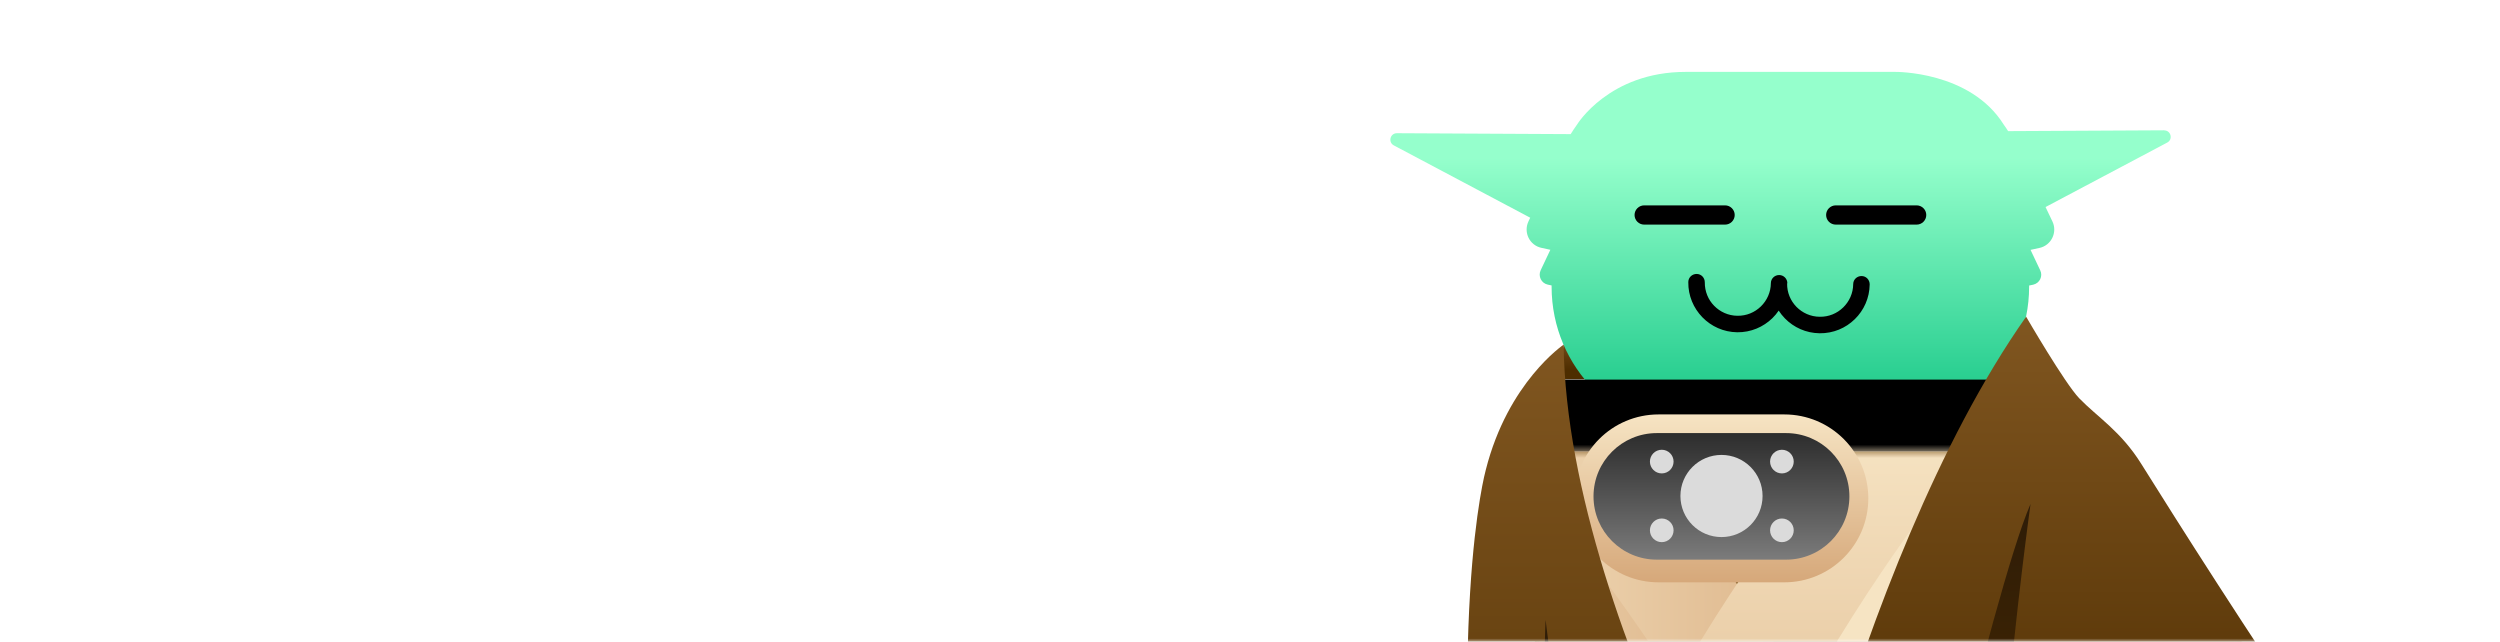 <svg width="374" height="96" viewBox="0 0 374 96" fill="none" xmlns="http://www.w3.org/2000/svg">
<g clip-path="url(#clip0_5349_171)">
<mask id="mask0_5349_171" style="mask-type:alpha" maskUnits="userSpaceOnUse" x="0" y="0" width="374" height="96">
<path d="M0 7C0 3.134 3.134 0 7 0H367C370.866 0 374 3.134 374 7V96H0V7Z" fill="url(#paint0_linear_5349_171)"/>
</mask>
<g mask="url(#mask0_5349_171)">
<path d="M233.129 56.738H242.478L238.402 50.368L233.915 51.577L233.129 56.738Z" fill="url(#paint1_linear_5349_171)"/>
<path fill-rule="evenodd" clip-rule="evenodd" d="M323.788 19.492L300.416 19.617C300.204 19.293 300.005 18.968 299.768 18.657C294.745 10.592 283.489 10.754 283.489 10.754H252.188C240.708 10.754 235.921 18.644 235.921 18.644C235.585 19.106 235.273 19.579 234.974 20.065L208.972 19.928C207.962 19.928 207.625 21.274 208.51 21.748L228.916 32.568L228.654 33.129C227.881 34.774 228.829 36.706 230.611 37.08L231.933 37.367L230.487 40.421C230.063 41.319 230.586 42.378 231.546 42.578L232.119 42.702V42.889C232.119 54.993 241.93 64.79 254.021 64.79H281.656C293.747 64.79 303.557 54.98 303.557 42.889V42.715L304.156 42.59C305.128 42.378 305.652 41.331 305.215 40.434L303.769 37.38L305.091 37.093C306.861 36.719 307.821 34.774 307.048 33.141L306.013 30.972L324.225 21.324C325.11 20.851 324.773 19.505 323.764 19.505L323.788 19.492Z" fill="url(#paint2_linear_5349_171)"/>
<path d="M267.39 42.391C267.39 41.705 266.854 41.156 266.169 41.144C265.483 41.144 264.922 41.68 264.922 42.366C264.91 43.724 264.336 44.958 263.427 45.843C262.517 46.728 261.283 47.264 259.911 47.239C258.553 47.227 257.319 46.654 256.434 45.744C255.549 44.846 255.025 43.6 255.037 42.228C255.037 41.543 254.501 40.982 253.816 40.982C253.13 40.982 252.569 41.518 252.569 42.203C252.544 44.248 253.355 46.105 254.676 47.464C255.997 48.822 257.842 49.683 259.886 49.708C261.931 49.733 263.788 48.922 265.147 47.601C265.496 47.252 265.82 46.878 266.094 46.467C266.356 46.878 266.667 47.264 267.017 47.626C268.338 48.985 270.183 49.832 272.214 49.857C274.259 49.882 276.116 49.084 277.475 47.751C278.834 46.429 279.681 44.584 279.706 42.54C279.706 41.855 279.17 41.294 278.484 41.294C277.799 41.294 277.238 41.83 277.238 42.515C277.225 43.874 276.652 45.108 275.742 45.993C274.832 46.878 273.598 47.414 272.227 47.389C270.856 47.377 269.634 46.803 268.749 45.906C267.864 44.996 267.328 43.762 267.353 42.391" fill="black"/>
<path d="M300.292 62.36L235.435 62.36C232.356 62.36 229.863 59.867 229.863 56.788L305.851 56.788C305.851 59.867 303.358 62.36 300.279 62.36H300.292Z" fill="black"/>
<path d="M305.851 67.57L229.851 67.57C229.851 64.491 232.344 61.998 235.423 61.998L300.292 61.998C303.37 61.998 305.864 64.491 305.864 67.57H305.851Z" fill="black"/>
<path fill-rule="evenodd" clip-rule="evenodd" d="M281.731 148.494H328.488C347.896 147.26 351.1 146.325 351.1 126.88C351.1 110.924 314.876 68.056 305.851 67.558H229.838V81.743C229.838 111.149 223.444 151.1 281.731 148.482V148.494Z" fill="#815B24"/>
<mask id="mask1_5349_171" style="mask-type:luminance" maskUnits="userSpaceOnUse" x="229" y="67" width="123" height="82">
<path d="M281.731 148.494H328.488C347.896 147.26 351.1 146.325 351.1 126.88C351.1 110.924 314.876 68.056 305.851 67.558H229.838V81.743C229.838 111.149 223.444 151.1 281.731 148.482V148.494Z" fill="white"/>
</mask>
<g mask="url(#mask1_5349_171)">
<path d="M211.352 63.881H242.441C242.441 63.881 288.126 117.306 287.004 157.706L216.077 155.687L211.365 63.881H211.352Z" fill="url(#paint3_linear_5349_171)"/>
<path d="M199.909 75.174H230.998C230.998 75.174 276.682 128.6 275.561 169L204.634 166.98L199.909 75.174Z" fill="url(#paint4_linear_5349_171)"/>
<path d="M363.552 64.89L277.256 63.881C277.256 63.881 231.571 117.306 232.693 157.719L358.841 156.709L363.552 64.903V64.89Z" fill="url(#paint5_linear_5349_171)"/>
<path d="M383.995 64.89L297.699 63.881C297.699 63.881 252.014 117.306 253.136 157.706L379.283 156.696L383.995 64.89Z" fill="url(#paint6_linear_5349_171)"/>
</g>
<path d="M248.125 87.116H266.935C273.874 87.116 279.5 81.493 279.5 74.557C279.5 67.621 273.874 61.998 266.935 61.998H248.125C241.185 61.998 235.56 67.621 235.56 74.557C235.56 81.493 241.185 87.116 248.125 87.116Z" fill="url(#paint7_linear_5349_171)"/>
<path d="M247.863 83.725H267.196C272.429 83.725 276.67 79.486 276.67 74.258C276.67 69.029 272.429 64.79 267.196 64.79H247.863C242.631 64.79 238.389 69.029 238.389 74.258C238.389 79.486 242.631 83.725 247.863 83.725Z" fill="url(#paint8_linear_5349_171)"/>
<path d="M257.536 80.347C260.93 80.347 263.681 77.596 263.681 74.201C263.681 70.808 260.93 68.056 257.536 68.056C254.142 68.056 251.391 70.808 251.391 74.201C251.391 77.596 254.142 80.347 257.536 80.347Z" fill="#DBDBDB"/>
<path d="M248.598 70.824C249.576 70.824 250.368 70.031 250.368 69.053C250.368 68.076 249.576 67.283 248.598 67.283C247.621 67.283 246.828 68.076 246.828 69.053C246.828 70.031 247.621 70.824 248.598 70.824Z" fill="#DBDBDB"/>
<path d="M248.598 81.107C249.576 81.107 250.368 80.315 250.368 79.337C250.368 78.36 249.576 77.567 248.598 77.567C247.621 77.567 246.828 78.36 246.828 79.337C246.828 80.315 247.621 81.107 248.598 81.107Z" fill="#DBDBDB"/>
<path d="M266.573 70.824C267.551 70.824 268.343 70.031 268.343 69.053C268.343 68.076 267.551 67.283 266.573 67.283C265.596 67.283 264.803 68.076 264.803 69.053C264.803 70.031 265.596 70.824 266.573 70.824Z" fill="#DBDBDB"/>
<path d="M266.573 81.107C267.551 81.107 268.343 80.315 268.343 79.337C268.343 78.36 267.551 77.567 266.573 77.567C265.596 77.567 264.803 78.36 264.803 79.337C264.803 80.315 265.596 81.107 266.573 81.107Z" fill="#DBDBDB"/>
<path d="M258.066 30.723H245.975C245.177 30.723 244.529 31.368 244.529 32.163C244.529 32.958 245.177 33.603 245.975 33.603H258.066C258.865 33.603 259.512 32.958 259.512 32.163C259.512 31.368 258.865 30.723 258.066 30.723Z" fill="black"/>
<path d="M286.724 30.723H274.633C273.834 30.723 273.187 31.368 273.187 32.163C273.187 32.958 273.834 33.603 274.633 33.603H286.724C287.522 33.603 288.17 32.958 288.17 32.163C288.17 31.368 287.522 30.723 286.724 30.723Z" fill="black"/>
<path d="M263.681 152.346C263.681 152.346 276.708 84.959 303.109 47.377C303.109 47.377 308.868 57.312 311.049 59.58C313.729 62.36 317.269 64.491 320.323 69.378C331.218 86.804 362.568 136.091 378 150.875L263.681 152.346Z" fill="url(#paint9_linear_5349_171)"/>
<path d="M271.223 152.346C271.223 152.346 234.525 95.031 233.914 51.565C233.914 51.565 225.588 57.174 222.272 70.3C222.272 70.3 215.989 92.663 222.334 150.202L271.223 152.334V152.346Z" fill="url(#paint10_linear_5349_171)"/>
<path d="M283.588 152.097C283.588 152.097 298.06 88.524 303.769 75.386C303.769 75.386 295.019 138.136 300.528 152.359L283.588 152.097Z" fill="url(#paint11_linear_5349_171)"/>
<path d="M251.403 151.025C251.403 151.025 236.333 137.051 231.222 92.737C231.222 92.737 229.639 124.524 234.463 151.224L251.403 151.025Z" fill="url(#paint12_linear_5349_171)"/>
</g>
</g>
<defs>
<linearGradient id="paint0_linear_5349_171" x1="0" y1="48" x2="374" y2="48" gradientUnits="userSpaceOnUse">
<stop stop-color="#7B3BA5"/>
<stop offset="1" stop-color="#421560"/>
</linearGradient>
<linearGradient id="paint1_linear_5349_171" x1="237.804" y1="56.738" x2="237.804" y2="50.368" gradientUnits="userSpaceOnUse">
<stop offset="0.2" stop-color="#4D2D00"/>
<stop offset="0.53" stop-color="#5F3B0B"/>
<stop offset="1" stop-color="#805620"/>
</linearGradient>
<linearGradient id="paint2_linear_5349_171" x1="266.374" y1="10.754" x2="266.374" y2="64.778" gradientUnits="userSpaceOnUse">
<stop offset="0.238" stop-color="#95FFCC"/>
<stop offset="1" stop-color="#0FC382"/>
</linearGradient>
<linearGradient id="paint3_linear_5349_171" x1="211.352" y1="110.8" x2="287.016" y2="110.8" gradientUnits="userSpaceOnUse">
<stop stop-color="#F6E4C3"/>
<stop offset="1" stop-color="#D6A87A"/>
</linearGradient>
<linearGradient id="paint4_linear_5349_171" x1="199.909" y1="122.093" x2="275.573" y2="122.093" gradientUnits="userSpaceOnUse">
<stop stop-color="#F6E4C3"/>
<stop offset="1" stop-color="#D6A87A"/>
</linearGradient>
<linearGradient id="paint5_linear_5349_171" x1="298.11" y1="63.881" x2="298.11" y2="157.719" gradientUnits="userSpaceOnUse">
<stop stop-color="#F6E4C3"/>
<stop offset="1" stop-color="#D6A87A"/>
</linearGradient>
<linearGradient id="paint6_linear_5349_171" x1="318.566" y1="63.881" x2="318.566" y2="157.719" gradientUnits="userSpaceOnUse">
<stop offset="0.52" stop-color="#F6E4C3"/>
<stop offset="1" stop-color="#D6A87A"/>
</linearGradient>
<linearGradient id="paint7_linear_5349_171" x1="257.536" y1="87.116" x2="257.536" y2="61.998" gradientUnits="userSpaceOnUse">
<stop stop-color="#D6A87A"/>
<stop offset="1" stop-color="#F6E4C3"/>
</linearGradient>
<linearGradient id="paint8_linear_5349_171" x1="257.536" y1="83.725" x2="257.536" y2="50.069" gradientUnits="userSpaceOnUse">
<stop stop-color="#7C7C7C"/>
<stop offset="0.05" stop-color="#747474"/>
<stop offset="0.5" stop-color="#353535"/>
<stop offset="0.83" stop-color="#0E0E0E"/>
<stop offset="1"/>
</linearGradient>
<linearGradient id="paint9_linear_5349_171" x1="320.847" y1="152.346" x2="320.847" y2="47.377" gradientUnits="userSpaceOnUse">
<stop offset="0.2" stop-color="#4D2D00"/>
<stop offset="0.53" stop-color="#5F3B0B"/>
<stop offset="1" stop-color="#805620"/>
</linearGradient>
<linearGradient id="paint10_linear_5349_171" x1="245.37" y1="152.346" x2="245.37" y2="51.577" gradientUnits="userSpaceOnUse">
<stop stop-color="#4D2D00"/>
<stop offset="1" stop-color="#805620"/>
</linearGradient>
<linearGradient id="paint11_linear_5349_171" x1="293.685" y1="152.346" x2="293.685" y2="75.386" gradientUnits="userSpaceOnUse">
<stop offset="0.2" stop-color="#4D2D00"/>
<stop offset="0.71" stop-color="#3A2204"/>
<stop offset="1" stop-color="#2E1C07"/>
</linearGradient>
<linearGradient id="paint12_linear_5349_171" x1="241.182" y1="151.212" x2="241.182" y2="92.737" gradientUnits="userSpaceOnUse">
<stop offset="0.2" stop-color="#4D2D00"/>
<stop offset="0.71" stop-color="#3A2204"/>
<stop offset="1" stop-color="#2E1C07"/>
</linearGradient>
<clipPath id="clip0_5349_171">
<rect width="374" height="96" fill="white"/>
</clipPath>
</defs>
</svg>
